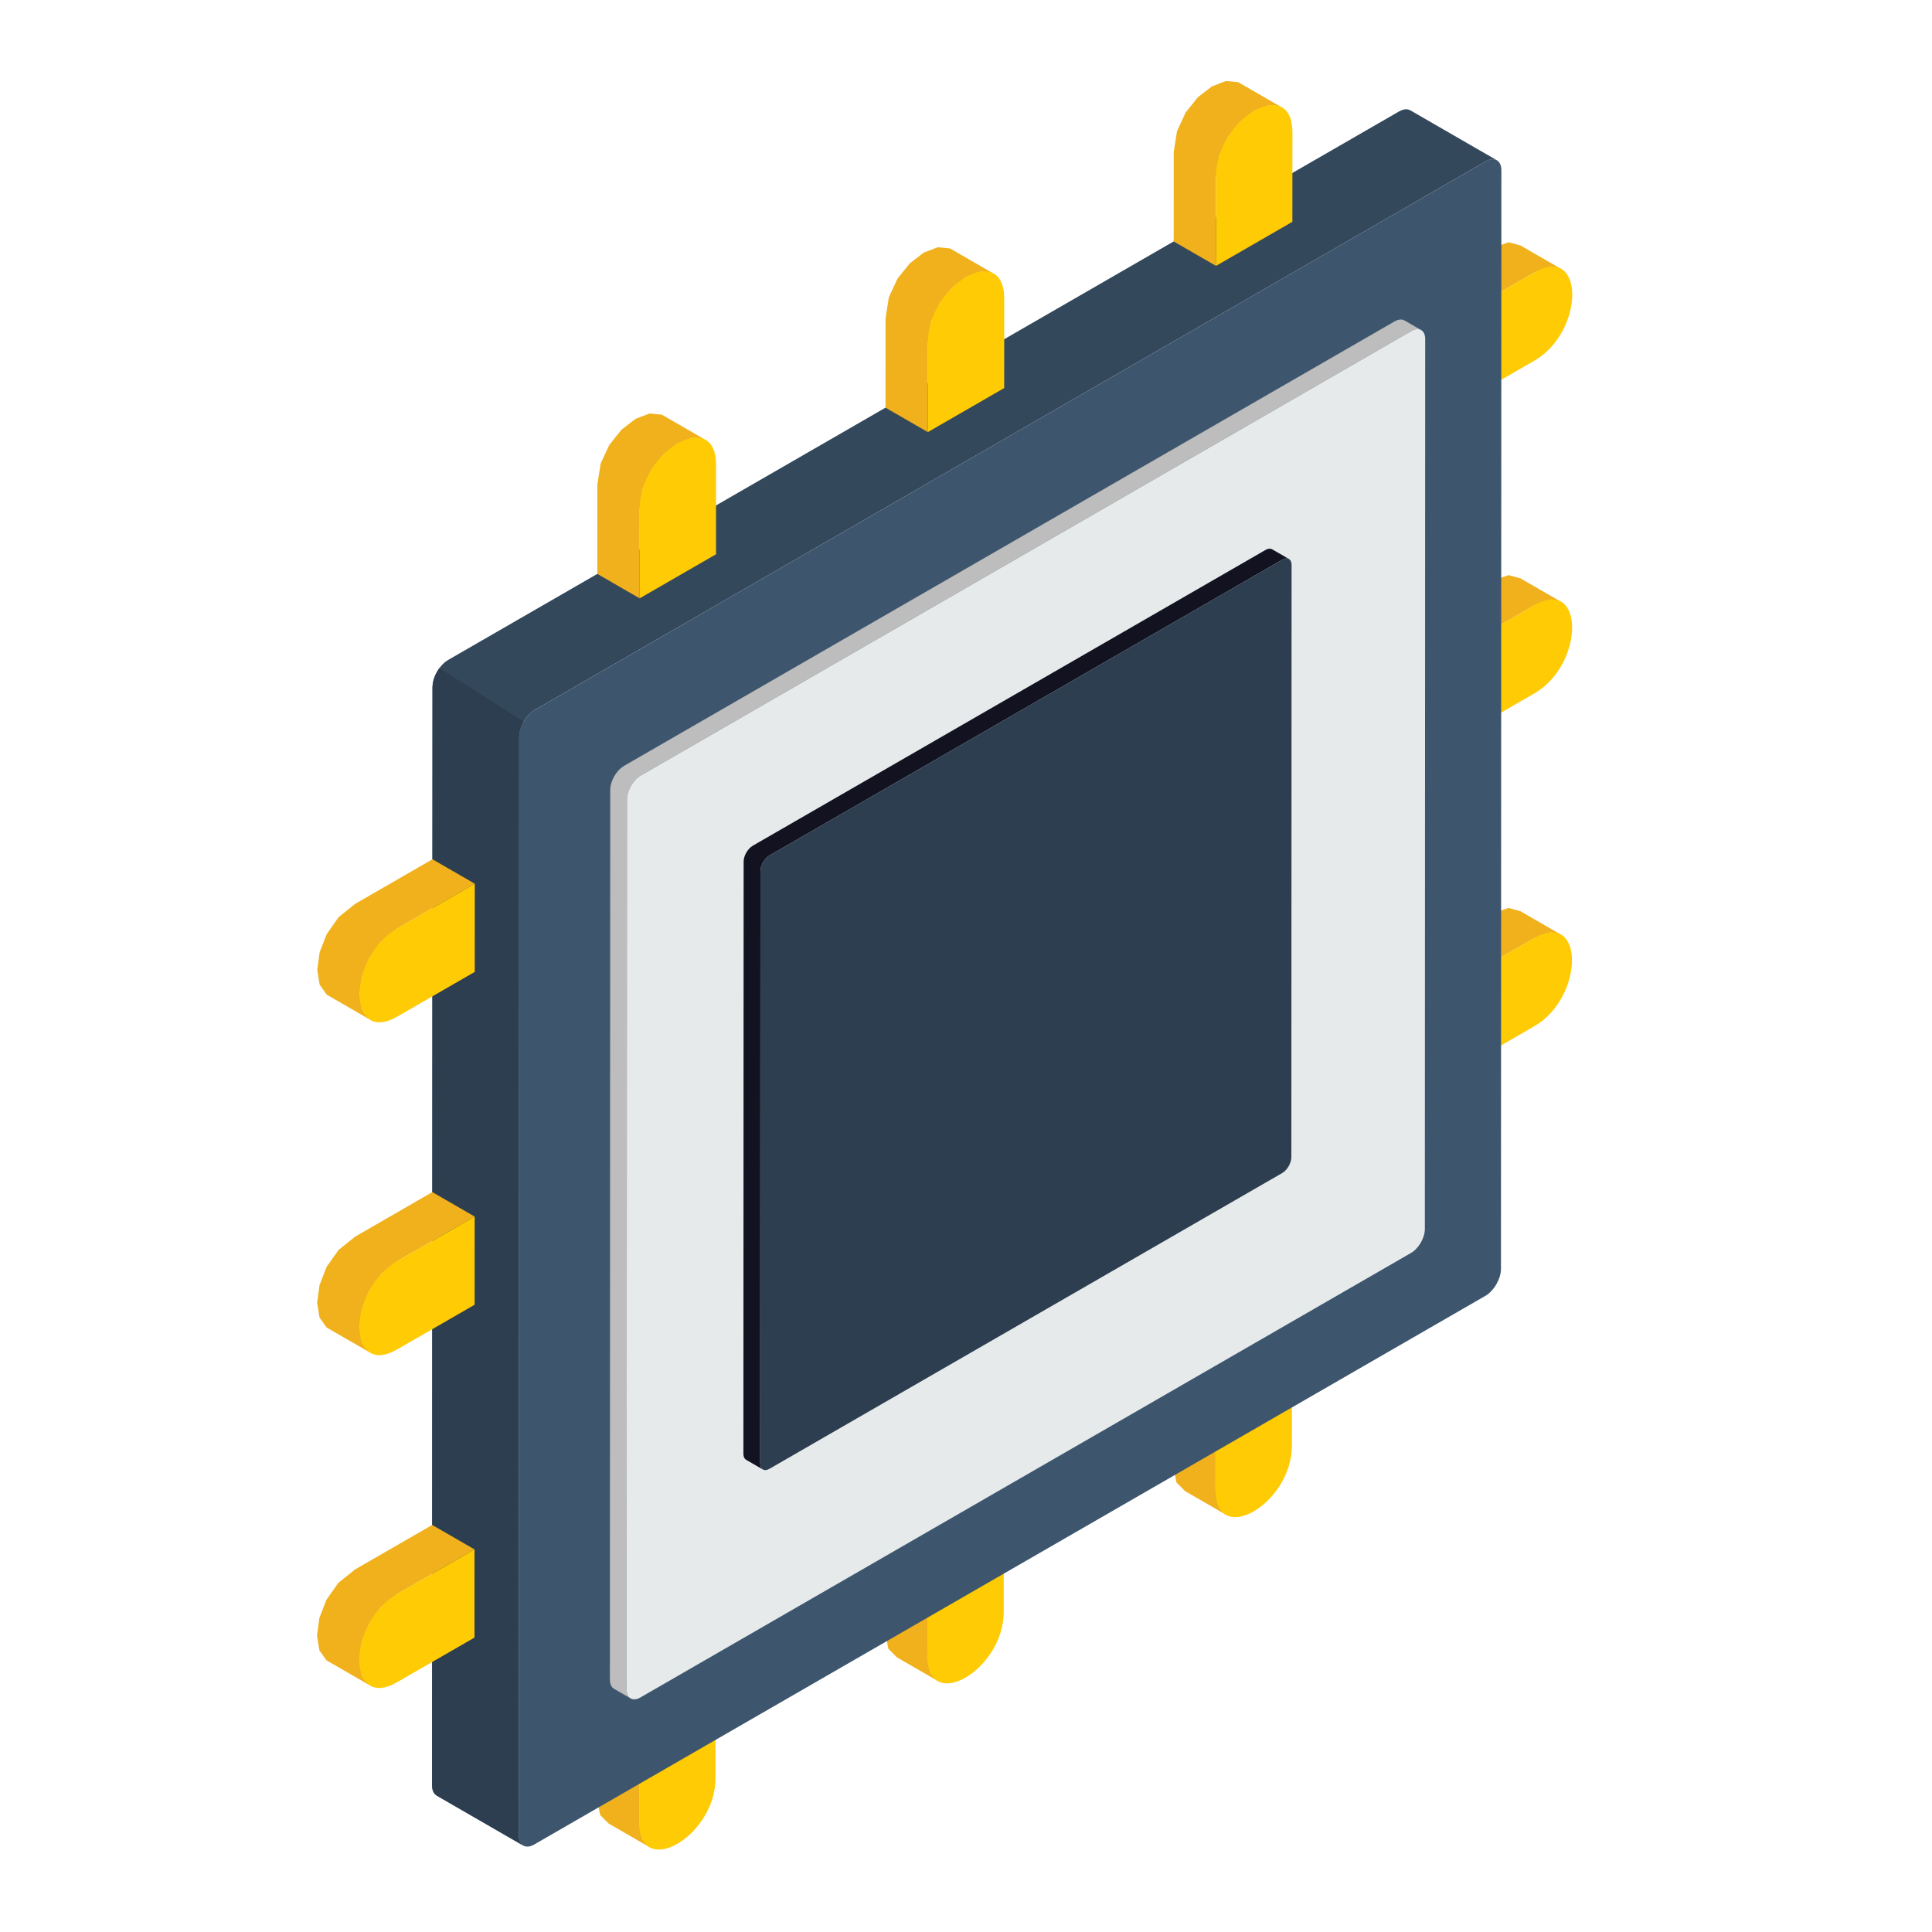 <?xml version="1.0" encoding="UTF-8" standalone="no"?>
<!-- Created with Inkscape (http://www.inkscape.org/) -->

<svg
   version="1.1"
   id="svg48"
   width="316.067"
   height="316.067"
   viewBox="0 0 316.067 316.067"
   xmlns="http://www.w3.org/2000/svg"
   xmlns:svg="http://www.w3.org/2000/svg">
  <defs
     id="defs52" />
  <g
     id="g56"
     transform="matrix(1.333,0,0,-1.333,0,486.067)">
    <g
       id="g58"
       transform="scale(0.1)">
      <path
         d="m 1506.428,1786.353 -51.95,29.99 -10.61,10.65 -4.02,21.18 0.06,109.56 51.95,-29.99 -0.06,-109.57 4.02,-21.17 10.61,-10.65"
         style="fill:#f0b11d;fill-opacity:1;fill-rule:evenodd;stroke:none"
         id="path90" />
      <path
         d="m 1491.858,1927.744 -51.95,29.99 93.72,54.08 51.95,-30 -93.72,-54.07"
         style="fill:#f0b11d;fill-opacity:1;fill-rule:evenodd;stroke:none"
         id="path92" />
      <path
         d="m 1152.748,1582.353 -51.95,29.99 -10.62,10.65 -4.02,21.16 0.06,109.57 51.95,-30 -0.05,-109.56 4.01,-21.16 10.62,-10.65"
         style="fill:#f0b11d;fill-opacity:1;fill-rule:evenodd;stroke:none"
         id="path94" />
      <path
         d="m 1138.168,1723.724 -51.95,30 93.72,54.06 51.95,-30 -93.72,-54.06"
         style="fill:#f0b11d;fill-opacity:1;fill-rule:evenodd;stroke:none"
         id="path96" />
      <path
         d="m 799.058,1378.342 -51.95,29.992 -10.6,10.648 -4.02,21.161 0.05,109.56 51.95,-29.99 -0.05,-109.559 4.02,-21.172 10.6,-10.64"
         style="fill:#f0b11d;fill-opacity:1;fill-rule:evenodd;stroke:none"
         id="path98" />
      <path
         d="m 784.488,1519.714 -51.95,29.99 93.72,54.06 51.95,-29.99 -93.72,-54.06"
         style="fill:#f0b11d;fill-opacity:1;fill-rule:evenodd;stroke:none"
         id="path100" />
      <path
         d="m 878.208,1573.774 -0.04,-109.56 c -0.02,-71.57 -93.76,-125.629 -93.73,-54.059 l 0.05,109.559 93.72,54.06"
         style="fill:#ffcb05;fill-opacity:1;fill-rule:evenodd;stroke:none"
         id="path102" />
      <path
         d="m 1231.888,1777.784 -0.05,-109.57 c -0.02,-71.58 -93.74,-125.61 -93.72,-54.05 l 0.05,109.56 93.72,54.06"
         style="fill:#ffcb05;fill-opacity:1;fill-rule:evenodd;stroke:none"
         id="path104" />
      <path
         d="m 1585.578,1981.813 -0.04,-109.58 c -0.04,-71.53 -93.76,-125.67 -93.74,-54.06 l 0.06,109.57 93.72,54.07"
         style="fill:#ffcb05;fill-opacity:1;fill-rule:evenodd;stroke:none"
         id="path106" />
      <path
         d="m 1788.238,3257.294 -51.95,29.99 94.9,54.71 20.32,7.08 14.52,-3.88 51.95,-30 -14.52,3.89 -20.32,-7.08 -94.9,-54.71"
         style="fill:#f0b11d;fill-opacity:1;fill-rule:evenodd;stroke:none"
         id="path108" />
      <path
         d="m 1788.198,3149.023 -51.95,30 0.04,108.26 51.95,-29.99 -0.04,-108.27"
         style="fill:#f0b11d;fill-opacity:1;fill-rule:evenodd;stroke:none"
         id="path110" />
      <path
         d="m 1788.078,2848.773 -51.95,29.99 94.9,54.74 20.34,7.08 14.52,-3.89 51.95,-29.99 -14.52,3.89 -20.34,-7.08 -94.9,-54.74"
         style="fill:#f0b11d;fill-opacity:1;fill-rule:evenodd;stroke:none"
         id="path112" />
      <path
         d="m 1788.038,2740.534 -51.95,30 0.04,108.23 51.95,-29.99 -0.04,-108.24"
         style="fill:#f0b11d;fill-opacity:1;fill-rule:evenodd;stroke:none"
         id="path114" />
      <path
         d="m 1787.918,2440.284 -51.95,29.99 94.9,54.75 20.34,7.08 14.52,-3.88 51.95,-30 -14.52,3.89 -20.34,-7.08 -94.9,-54.75"
         style="fill:#f0b11d;fill-opacity:1;fill-rule:evenodd;stroke:none"
         id="path116" />
      <path
         d="m 1787.878,2332.044 -51.95,29.99 0.04,108.24 51.95,-29.99 -0.04,-108.24"
         style="fill:#f0b11d;fill-opacity:1;fill-rule:evenodd;stroke:none"
         id="path118" />
      <path
         d="m 1787.918,2440.284 94.9,54.75 c 61.99,35.75 61.89,-72.52 -0.04,-108.25 l -94.9,-54.74 0.04,108.24"
         style="fill:#ffcb05;fill-opacity:1;fill-rule:evenodd;stroke:none"
         id="path120" />
      <path
         d="m 1788.078,2848.773 94.9,54.74 c 61.99,35.76 61.9,-72.51 -0.04,-108.23 l -94.9,-54.75 0.04,108.24"
         style="fill:#ffcb05;fill-opacity:1;fill-rule:evenodd;stroke:none"
         id="path122" />
      <path
         d="m 1788.238,3257.294 94.9,54.71 c 61.95,35.73 61.94,-72.49 -0.04,-108.24 l -94.9,-54.74 0.04,108.27"
         style="fill:#ffcb05;fill-opacity:1;fill-rule:evenodd;stroke:none"
         id="path124" />
      <path
         d="m 1837.008,3449.744 -106.28,61.35 -2.84,1.06 -3.25,0.18 -3.56,-0.78 -3.83,-1.76 -1167.36,-673.38 -3.83,-2.65 -3.57,-3.35 -3.25,-3.93 -2.82,-4.34 -2.34,-4.61 -1.77,-4.77 -1.12,-4.77 -0.39,-4.65 -0.52,-1348.24 0.38,-4.191 1.12,-3.488 1.76,-2.731 2.33,-1.922 106.28,-61.359 -2.33,1.922 -1.77,2.738 -1.11,3.481 -0.39,4.191 0.52,1348.249 0.4,4.64 1.11,4.78 1.78,4.77 2.33,4.61 2.83,4.34 3.25,3.92 3.57,3.36 3.82,2.65 1167.36,673.38 3.84,1.75 3.56,0.78 3.25,-0.17 2.84,-1.06"
         style="fill:#34485c;fill-opacity:1;fill-rule:evenodd;stroke:none"
         id="path126" />
      <path
         d="m 1842.098,2089.144 0.52,1348.25 c 0,12.15 -8.62,17.09 -19.09,11.05 L 656.168,2775.064 c -10.47,-6.04 -19.09,-20.97 -19.09,-33.07 l -0.52,-1348.249 c -0.01,-12.09 8.56,-17.121 19.07,-11.051 l 1167.36,673.37 c 10.52,6.07 19.11,20.93 19.11,33.08"
         style="fill:#3d566e;fill-opacity:1;fill-rule:evenodd;stroke:none"
         id="path128" />
      <path
         d="m 785.018,2912.084 -51.95,30 0.04,109.58 4.03,25.8 10.64,22.9 15.01,18.74 17.21,13.27 17.21,6.58 15.01,-1.41 51.95,-29.99 -15.01,1.4 -17.21,-6.58 -17.21,-13.27 -15.01,-18.74 -10.63,-22.89 -4.04,-25.81 -0.04,-109.58"
         style="fill:#f0b11d;fill-opacity:1;fill-rule:evenodd;stroke:none"
         id="path130" />
      <path
         d="m 1138.688,3116.104 -51.96,29.99 0.07,109.59 4.03,25.82 10.62,22.9 15.03,18.71 17.19,13.27 17.21,6.56 15,-1.4 51.95,-29.99 -14.99,1.4 -17.21,-6.56 -17.2,-13.27 -15.03,-18.71 -10.62,-22.9 -4.03,-25.82 -0.06,-109.59"
         style="fill:#f0b11d;fill-opacity:1;fill-rule:evenodd;stroke:none"
         id="path132" />
      <path
         d="m 1492.378,3320.113 -51.96,29.99 0.06,109.6 4.03,25.81 10.63,22.9 15.01,18.73 17.21,13.27 17.21,6.57 15.01,-1.41 51.96,-29.99 -15.02,1.4 -17.2,-6.56 -17.22,-13.28 -15.01,-18.72 -10.63,-22.9 -4.03,-25.81 -0.05,-109.6"
         style="fill:#f0b11d;fill-opacity:1;fill-rule:evenodd;stroke:none"
         id="path134" />
      <path
         d="m 1492.378,3320.113 0.05,109.6 c 0.03,71.59 93.76,125.61 93.73,54.05 l -0.05,-109.57 -93.73,-54.08"
         style="fill:#ffcb05;fill-opacity:1;fill-rule:evenodd;stroke:none"
         id="path136" />
      <path
         d="m 1138.688,3116.104 0.06,109.59 c 0.03,71.6 93.75,125.6 93.71,54.05 l -0.04,-109.58 -93.73,-54.06"
         style="fill:#ffcb05;fill-opacity:1;fill-rule:evenodd;stroke:none"
         id="path138" />
      <path
         d="m 785.018,2912.084 0.04,109.58 c 0.03,71.57 93.76,125.67 93.73,54.06 l -0.03,-109.56 -93.74,-54.08"
         style="fill:#ffcb05;fill-opacity:1;fill-rule:evenodd;stroke:none"
         id="path140" />
      <path
         d="m 1744.148,3241.343 -20.53,11.85 -2.5,0.96 -2.88,0.14 -3.17,-0.69 -3.39,-1.56 -945.82,-545.57 -3.4,-2.36 -3.17,-2.97 -2.88,-3.48 -2.51,-3.83 -2.07,-4.08 -1.56,-4.23 -1,-4.23 -0.34,-4.14 -0.42,-1092.36 0.34,-3.73 1,-3.1 1.55,-2.41 2.07,-1.7 20.52,-11.85 -2.07,1.69 -1.55,2.42 -0.99,3.1 -0.35,3.72 0.43,1092.37 0.34,4.13 0.99,4.23 1.57,4.23 2.07,4.09 2.5,3.83 2.88,3.47 3.17,2.97 3.41,2.36 945.81,545.57 3.4,1.57 3.17,0.69 2.87,-0.15 2.51,-0.95"
         style="fill:#bdbdbd;fill-opacity:1;fill-rule:evenodd;stroke:none"
         id="path142" />
      <path
         d="m 1732.198,3240.184 -945.81,-545.57 c -9.32,-5.38 -16.92,-18.53 -16.93,-29.31 l -0.43,-1092.37 c 0,-10.76 7.6,-15.15 16.92,-9.77 l 945.82,545.57 c 9.32,5.37 16.92,18.54 16.92,29.31 l 0.42,1092.36 c 0,10.76 -7.6,15.15 -16.91,9.78"
         style="fill:#e6eaeb;fill-opacity:1;fill-rule:evenodd;stroke:none"
         id="path144" />
      <path
         d="m 1581.838,2960.394 -20.63,11.91 -1.66,0.62 -1.91,0.11 -2.11,-0.47 -2.27,-1.03 -629.34,-363.02 -2.27,-1.58 -2.11,-1.98 -1.92,-2.31 -1.67,-2.54 -1.37,-2.72 -1.04,-2.81 -0.67,-2.83 -0.22,-2.74 -0.28,-726.86 0.22,-2.48 0.67,-2.06 1.03,-1.61 1.38,-1.14 20.63,-11.91 -1.38,1.14 -1.03,1.61 -0.66,2.07 -0.23,2.48 0.28,726.85 0.23,2.75 0.66,2.82 1.05,2.81 1.36,2.72 1.67,2.55 1.93,2.31 2.1,1.97 2.27,1.58 629.34,363.02 2.27,1.04 2.11,0.46 1.91,-0.11 1.66,-0.62"
         style="fill:#121220;fill-opacity:1;fill-rule:evenodd;stroke:none"
         id="path146" />
      <path
         d="m 1573.888,2959.624 -629.34,-363.03 c -6.21,-3.58 -11.27,-12.33 -11.27,-19.5 l -0.28,-726.85 c 0,-7.17 5.05,-10.09 11.26,-6.51 l 629.34,363.02 c 6.2,3.57 11.26,12.33 11.26,19.5 l 0.28,726.85 c 0,7.17 -5.05,10.09 -11.25,6.52"
         style="fill:#2c3e50;fill-opacity:1;fill-rule:evenodd;stroke:none"
         id="path148" />
      <path
         d="m 539.238,2826.483 -2.82,-4.34 -2.34,-4.61 -1.77,-4.77 -1.12,-4.77 -0.39,-4.65 -0.52,-1348.24 0.38,-4.191 1.12,-3.488 1.76,-2.731 2.33,-1.922 106.28,-61.359 -2.33,1.922 -1.77,2.738 -1.11,3.481 -0.39,4.191 0.52,1348.249 0.4,4.64 1.11,4.78 1.78,4.77 2.33,4.61 -103.45,65.69"
         style="fill:#2c3e50;fill-opacity:1;fill-rule:evenodd;stroke:none"
         id="path150" />
      <path
         d="m 452.618,1578.734 -51.96,29.99 -8.71,12.31 -2.9,18.19 2.92,21.55 8.71,22.35 14.53,20.64 20.34,16.38 94.87,54.73 51.95,-30 -94.87,-54.72 -20.34,-16.39 -14.53,-20.63 -8.71,-22.36 -2.92,-21.54 2.9,-18.2 8.72,-12.3"
         style="fill:#f0b11d;fill-opacity:1;fill-rule:evenodd;stroke:none"
         id="path152" />
      <path
         d="m 452.768,1987.214 -51.95,29.99 -8.71,12.31 -2.89,18.2 2.92,21.55 8.71,22.36 14.53,20.64 20.33,16.38 94.87,54.72 51.95,-29.99 -94.87,-54.73 -20.33,-16.37 -14.53,-20.65 -8.71,-22.35 -2.92,-21.55 2.9,-18.21 8.7,-12.3"
         style="fill:#f0b11d;fill-opacity:1;fill-rule:evenodd;stroke:none"
         id="path154" />
      <path
         d="m 452.928,2395.693 -51.95,29.99 -8.71,12.32 -2.89,18.19 2.9,21.56 8.73,22.35 14.52,20.65 20.32,16.38 94.89,54.72 51.95,-29.99 -94.88,-54.73 -20.33,-16.37 -14.52,-20.65 -8.72,-22.35 -2.91,-21.56 2.89,-18.19 8.71,-12.32"
         style="fill:#f0b11d;fill-opacity:1;fill-rule:evenodd;stroke:none"
         id="path156" />
      <path
         d="m 582.648,2453.624 -94.87,-54.74 c -61.98,-35.74 -61.91,72.52 0.03,108.25 l 94.88,54.73 -0.04,-108.24"
         style="fill:#ffcb05;fill-opacity:1;fill-rule:evenodd;stroke:none"
         id="path158" />
      <path
         d="m 582.488,2045.133 -94.87,-54.73 c -61.97,-35.74 -61.91,72.51 0.04,108.24 l 94.87,54.73 -0.04,-108.24"
         style="fill:#ffcb05;fill-opacity:1;fill-rule:evenodd;stroke:none"
         id="path160" />
      <path
         d="m 582.338,1636.653 -94.88,-54.74 c -61.93,-35.72 -61.96,72.48 0.04,108.24 l 94.87,54.72 -0.03,-108.22"
         style="fill:#ffcb05;fill-opacity:1;fill-rule:evenodd;stroke:none"
         id="path162" />
    </g>
  </g>
</svg>
